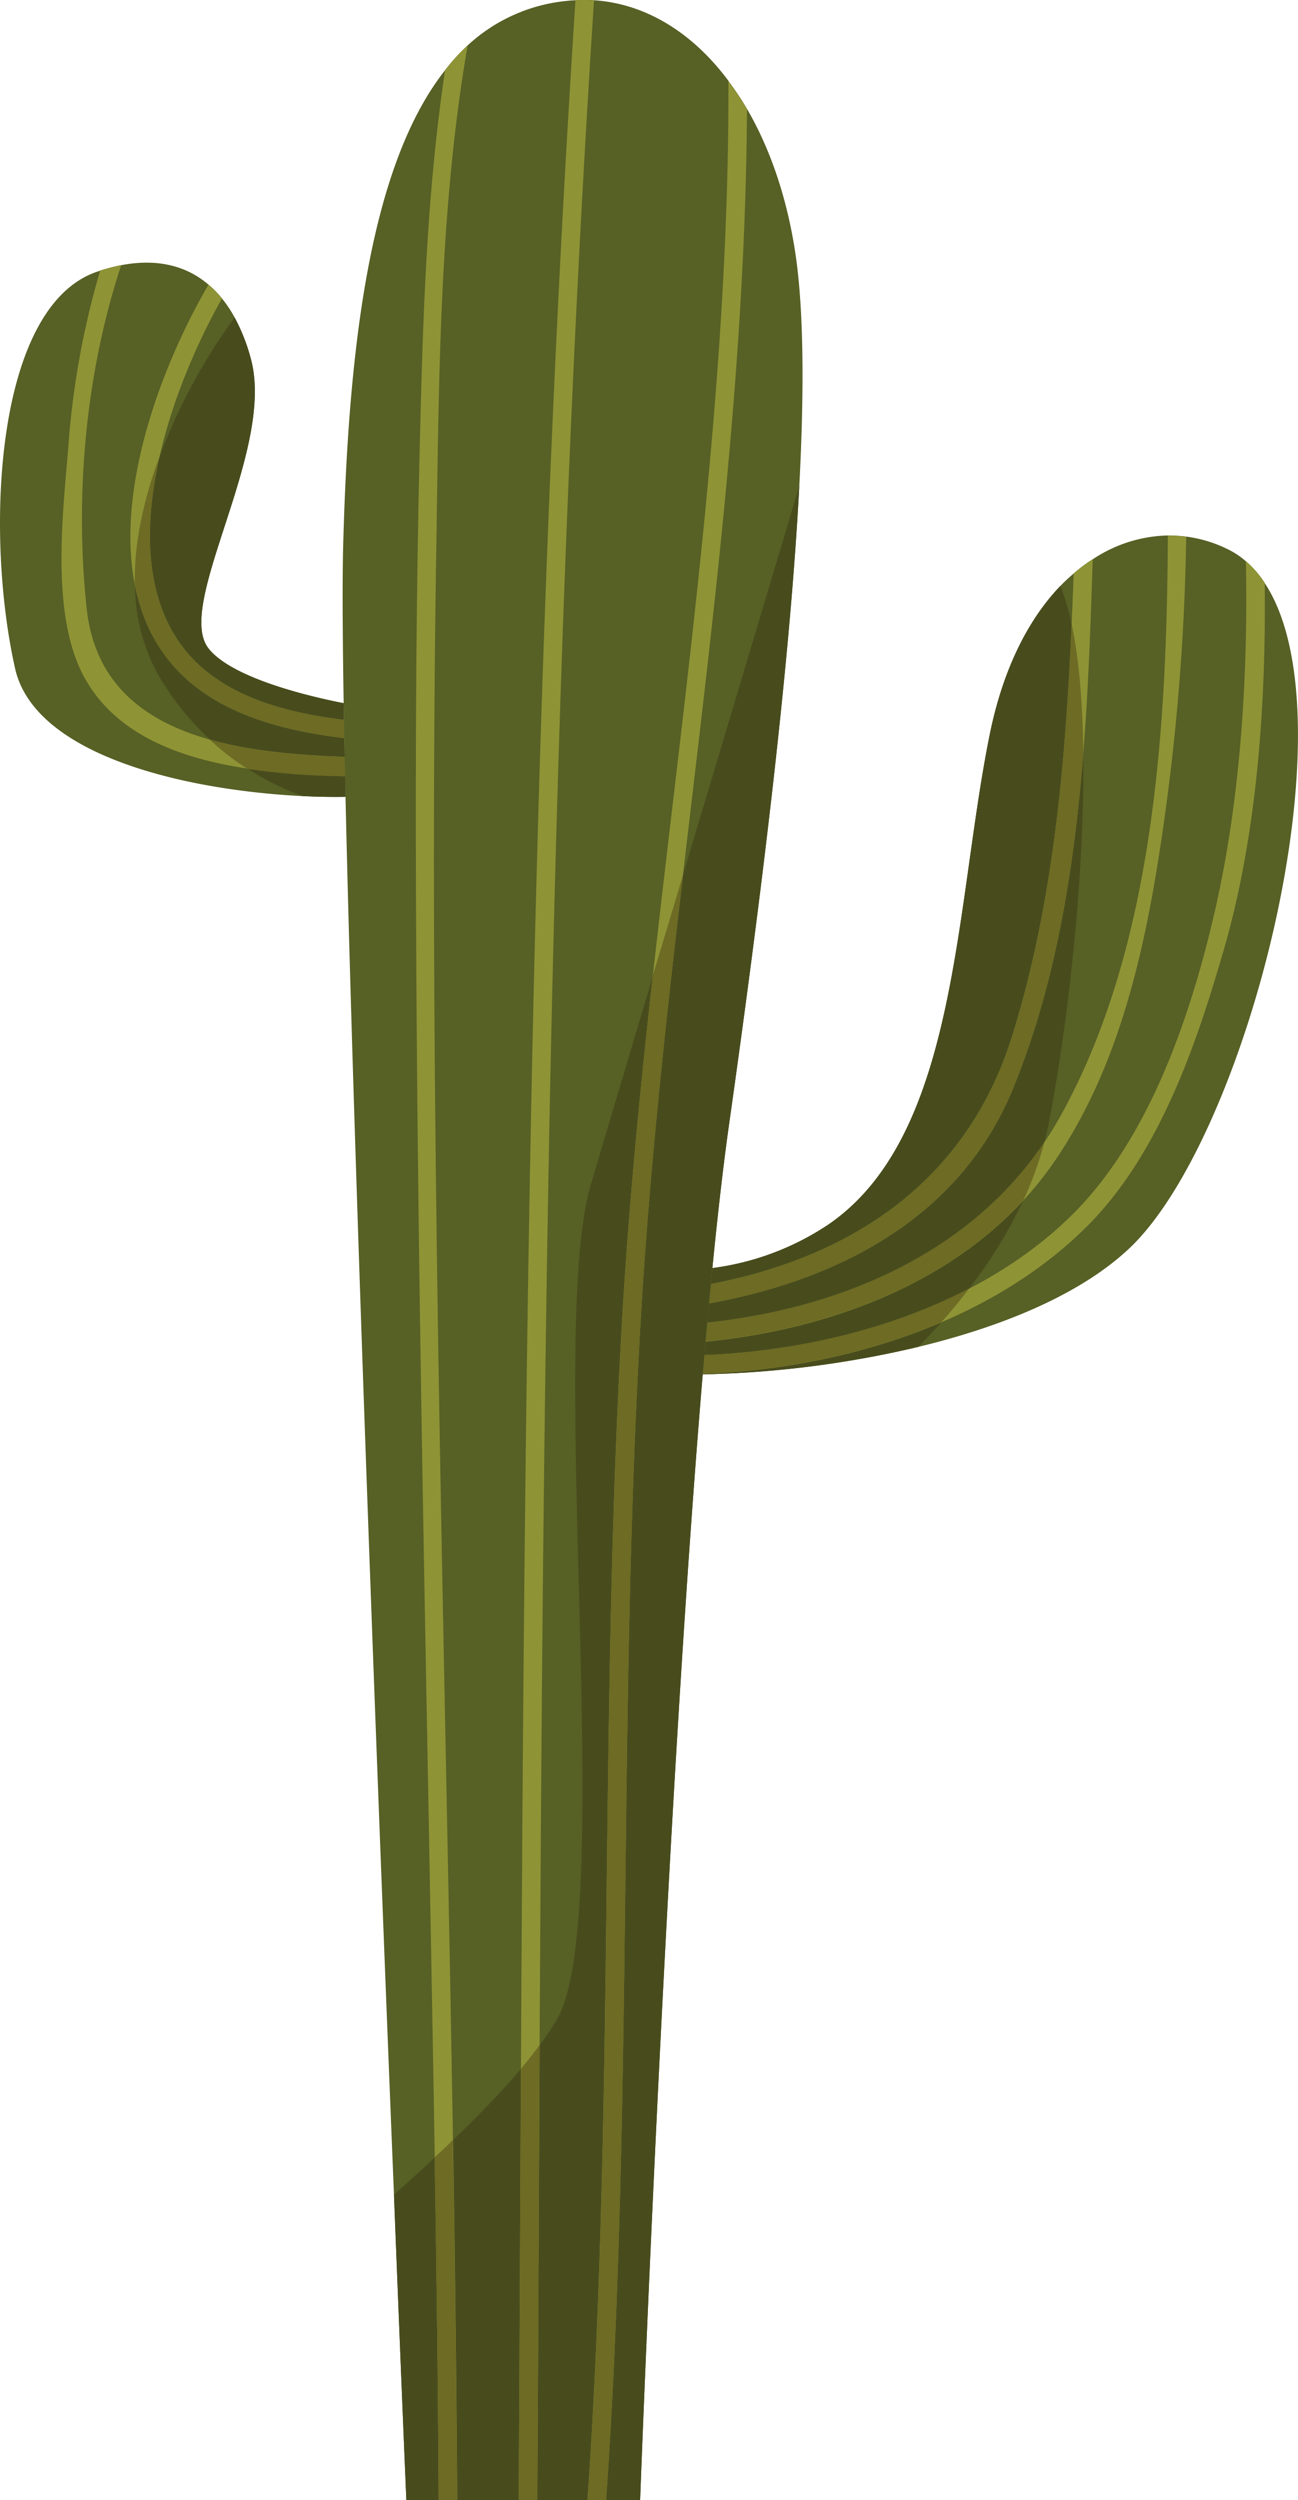<svg xmlns="http://www.w3.org/2000/svg" viewBox="0 0 314.52 605.55"><defs><style>.cls-1{fill:#576025;}.cls-2{fill:#484c1d;}.cls-3{fill:#8e9335;}.cls-4{fill:#6d6b24;}</style></defs><title>Desert</title><g id="Cactus_3" data-name="Cactus 3"><path class="cls-1" d="M83.73,193c-3.33.06-6.87,0-10.5-.18C44,191.34,8.37,182.73,3.66,161.94-3.72,129.06-1.26,74.4,23.4,65.85c.3-.09.57-.21.87-.3a47.28,47.28,0,0,1,5.1-1.32c8-1.53,15.33-.27,21.15,4.71a23.19,23.19,0,0,1,3.27,3.36,29.07,29.07,0,0,1,3.06,4.59,45.33,45.33,0,0,1,3.93,10c6.06,22.17-18.51,59.43-10.29,70.11,4.77,6.21,19.83,10.77,32.79,13.32C83.4,177.27,83.55,184.86,83.73,193Z"/><path class="cls-2" d="M83.77,193c-3.33.06-6.91,0-10.54-.21A66,66,0,0,1,60,186.18a60.85,60.85,0,0,1-9.12-7.05,67.94,67.94,0,0,1-12-14.76,44.59,44.59,0,0,1-6.15-22.71v-.06c-.21-10.32,2.28-21,5.91-30.78a.11.11,0,0,0,0-.09A139.19,139.19,0,0,1,56.85,76.89a45.33,45.33,0,0,1,3.93,10c6.06,22.17-18.51,59.43-10.29,70.11,4.77,6.21,19.83,10.77,32.79,13.32C83.4,177.27,83.59,184.89,83.77,193Z"/><path class="cls-3" d="M83.61,188c-24.57-.66-52.17-3.81-63.21-24-8.16-14.94-5.19-39.33-3.87-55.47a202.6,202.6,0,0,1,7.74-43,47.28,47.28,0,0,1,5.1-1.32C20.7,90.51,18.09,120.15,21,147.33c3.24,30.39,34.35,35,62.55,36C83.55,184.89,83.58,186.45,83.61,188Z"/><path class="cls-3" d="M83.46,178.77c-18-2.13-35.7-7.44-45.06-22.35C23,132,36.66,92.76,50.52,68.94a23.19,23.19,0,0,1,3.27,3.36c-13,23-25.86,60.84-10.41,83.19,8.52,12.33,24.09,16.95,40,18.87Q83.37,176.52,83.46,178.77Z"/><path class="cls-4" d="M83.61,188A164.75,164.75,0,0,1,60,186.23a61.76,61.76,0,0,1-9.19-7.1C61,182,72.48,183,83.55,183.36,83.58,184.94,83.58,186.48,83.61,188Z"/><path class="cls-4" d="M83.46,178.77c-18-2.13-35.7-7.44-45.06-22.35a43.61,43.61,0,0,1-5.73-14.76v-.06c-.21-10.32,2.28-21,5.91-30.78-3.63,16.23-3.48,32.67,4.8,44.67,8.52,12.33,24.09,16.95,40,18.87Q83.37,176.52,83.46,178.77Z"/><path class="cls-1" d="M273.48,302.52c-11.94,11.16-30.84,18.84-50.94,23.7a247.42,247.42,0,0,1-52.26,6.66c.75-9,1.53-17.64,2.34-25.74a65.78,65.78,0,0,0,28-10.47c31.47-21.42,30.66-76.26,39.15-118.5,3.27-16.29,9.51-28.26,17.16-36.24a43.25,43.25,0,0,1,3.21-3,34.87,34.87,0,0,1,4.62-3.45A34.1,34.1,0,0,1,283,129.69a36.25,36.25,0,0,1,4.41.27,32.15,32.15,0,0,1,10.32,3.18,19.28,19.28,0,0,1,4.14,2.79,24.24,24.24,0,0,1,4.56,5.25C328.29,174.09,301.92,276,273.48,302.52Z"/><path class="cls-2" d="M254.25,271.47c-.33,1.74-.72,3.48-1.2,5.19a82.19,82.19,0,0,1-5.07,14,113.57,113.57,0,0,1-13.14,21.42c-2.16,2.82-4.41,5.55-6.72,8.13-1.83,2.07-3.69,4.08-5.58,6a247.42,247.42,0,0,1-52.26,6.66c.75-9,1.53-17.64,2.34-25.74a65.78,65.78,0,0,0,28-10.47c31.47-21.42,30.66-76.26,39.15-118.5,3.27-16.29,9.51-28.26,17.16-36.24a52,52,0,0,1,2.7,9.15c1.83,8.52,2.7,19.32,2.85,31.29C262.86,211.05,259.05,246.18,254.25,271.47Z"/><path class="cls-3" d="M264.78,135.45c-1.35,42.57-3.15,88.71-19.29,128.13-12.78,31.29-42.27,46.44-73.68,52.11.12-1.59.27-3.15.42-4.68,33.63-6.45,61.77-24.39,72.93-59.76,11.28-35.88,13.65-74.7,15-112.35A34.87,34.87,0,0,1,264.78,135.45Z"/><path class="cls-3" d="M287.43,130a549.43,549.43,0,0,1-7.29,81.51c-4.05,24.09-10.38,48.66-24.21,69.18-18.69,27.75-51.9,41-85,44.28.12-1.53.24-3.06.39-4.59,34.53-3.69,68.1-18.6,85.56-49.92,22.74-40.8,25.86-93.9,26.1-140.73A36.25,36.25,0,0,1,287.43,130Z"/><path class="cls-3" d="M296.55,230c-6.75,23.37-15.84,50-33.57,67.44-23.4,23.07-59.19,34.11-92.7,35.31.12-1.53.27-3,.39-4.53,32.22-1.29,66.72-11.82,89.13-34,18.69-18.48,28.71-48.18,34.5-73.23,6.24-27,8.16-57,7.59-85.08a24.24,24.24,0,0,1,4.56,5.25C306.81,170.61,304.59,202.26,296.55,230Z"/><path class="cls-4" d="M262.5,182.37c-2.22,28-6.69,56-17,81.21-12.78,31.29-42.27,46.44-73.68,52.11.12-1.59.27-3.15.42-4.68,33.63-6.45,61.77-24.39,72.93-59.76,10.08-32,13-66.39,14.49-100.17C261.48,159.6,262.35,170.4,262.5,182.37Z"/><path class="cls-4" d="M253.05,276.66a82.19,82.19,0,0,1-5.07,14c-19.29,21-48.18,31.35-77,34.26.12-1.53.24-3.06.39-4.59C203.52,316.89,234.81,303.75,253.05,276.66Z"/><path class="cls-4" d="M234.84,312.09c-2.16,2.82-4.41,5.55-6.72,8.13C210,328,189.75,332,170.28,332.73c.15-1.53.27-3.06.39-4.53C192.48,327.33,215.37,322.2,234.84,312.09Z"/><path class="cls-1" d="M193.68,117.72c-2.22,42-8.85,96.87-17,154.47-12.57,89-21.57,333.36-21.57,333.36H98.46s-1.26-29.55-3-74C90.6,411.12,81.84,181.2,83.16,131.94,84.45,84,89.64,40.11,107.85,17a47.26,47.26,0,0,1,5.46-6A41.21,41.21,0,0,1,137.1.24q1.17-.13,2.34-.18a32.12,32.12,0,0,1,4.5,0c12.69.84,24,8,32.58,19.53a0,0,0,0,1,0,.06,67.66,67.66,0,0,1,4.5,6.75c5.79,9.93,9.9,22.2,11.85,35.91C194.76,75.84,194.88,94.86,193.68,117.72Z"/><path class="cls-2" d="M193.68,117.72c-2.22,42-8.85,96.87-17,154.47-12.57,89-21.57,333.36-21.57,333.36H98.46s-1.26-29.55-3-74c3.27-2.88,6.6-5.91,9.9-9,1.5-1.38,3-2.76,4.41-4.2,6-5.79,11.73-11.67,16.5-17.28v0c1.62-1.95,3.15-3.87,4.5-5.73v0a60.89,60.89,0,0,0,4.32-6.51c14.25-25.17-2.64-165.84,8.1-202,3.06-10.35,8.64-29,15-50.4a.11.11,0,0,0,0-.09c2.34-7.8,4.8-16,7.26-24.24,0,0,0,0,0-.06C177.24,172.71,189.54,131.52,193.68,117.72Z"/><path class="cls-3" d="M110.79,605.55h-4.5c-.24-42.24-.93-84.48-1.71-126.72-1.5-84.75-3.39-169.5-3.75-254.28-.18-38.22-.06-76.47.84-114.69.75-30.9,1.56-62.19,6.18-92.85a47.26,47.26,0,0,1,5.46-6c-6.81,39.39-6.93,80.07-7.56,119.85C103.14,289.11,109.8,447.33,110.79,605.55Z"/><path class="cls-3" d="M143.94.09c-13.11,201.48-12.57,403.62-13.74,605.46h-4.5c1.17-201.87.63-404,13.74-605.49A32.12,32.12,0,0,1,143.94.09Z"/><path class="cls-3" d="M181,26.43c-.51,97.65-19.86,194.07-25.65,291.48-5.7,95.79-1.86,191.91-8.49,287.64h-4.5c6.63-95.73,2.79-191.85,8.49-287.64,5.94-99.66,26-198.27,25.65-298.23A67.66,67.66,0,0,1,181,26.43Z"/><path class="cls-4" d="M110.79,605.55h-4.5q-.23-41.49-1-83c1.5-1.38,3-2.76,4.41-4.2Q110.46,562,110.79,605.55Z"/><path class="cls-4" d="M130.74,495.33q-.27,55.13-.54,110.22h-4.5q.31-52.2.54-104.46v0C127.86,499.11,129.39,497.19,130.74,495.33Z"/><path class="cls-4" d="M165.48,212c-4.11,35.22-8,70.47-10.11,105.87-5.7,95.79-1.86,191.91-8.49,287.64h-4.5c6.63-95.73,2.79-191.85,8.49-287.64,1.62-27.24,4.29-54.39,7.32-81.54a.11.11,0,0,0,0-.09C160.56,228.48,163,220.29,165.48,212Z"/></g></svg>